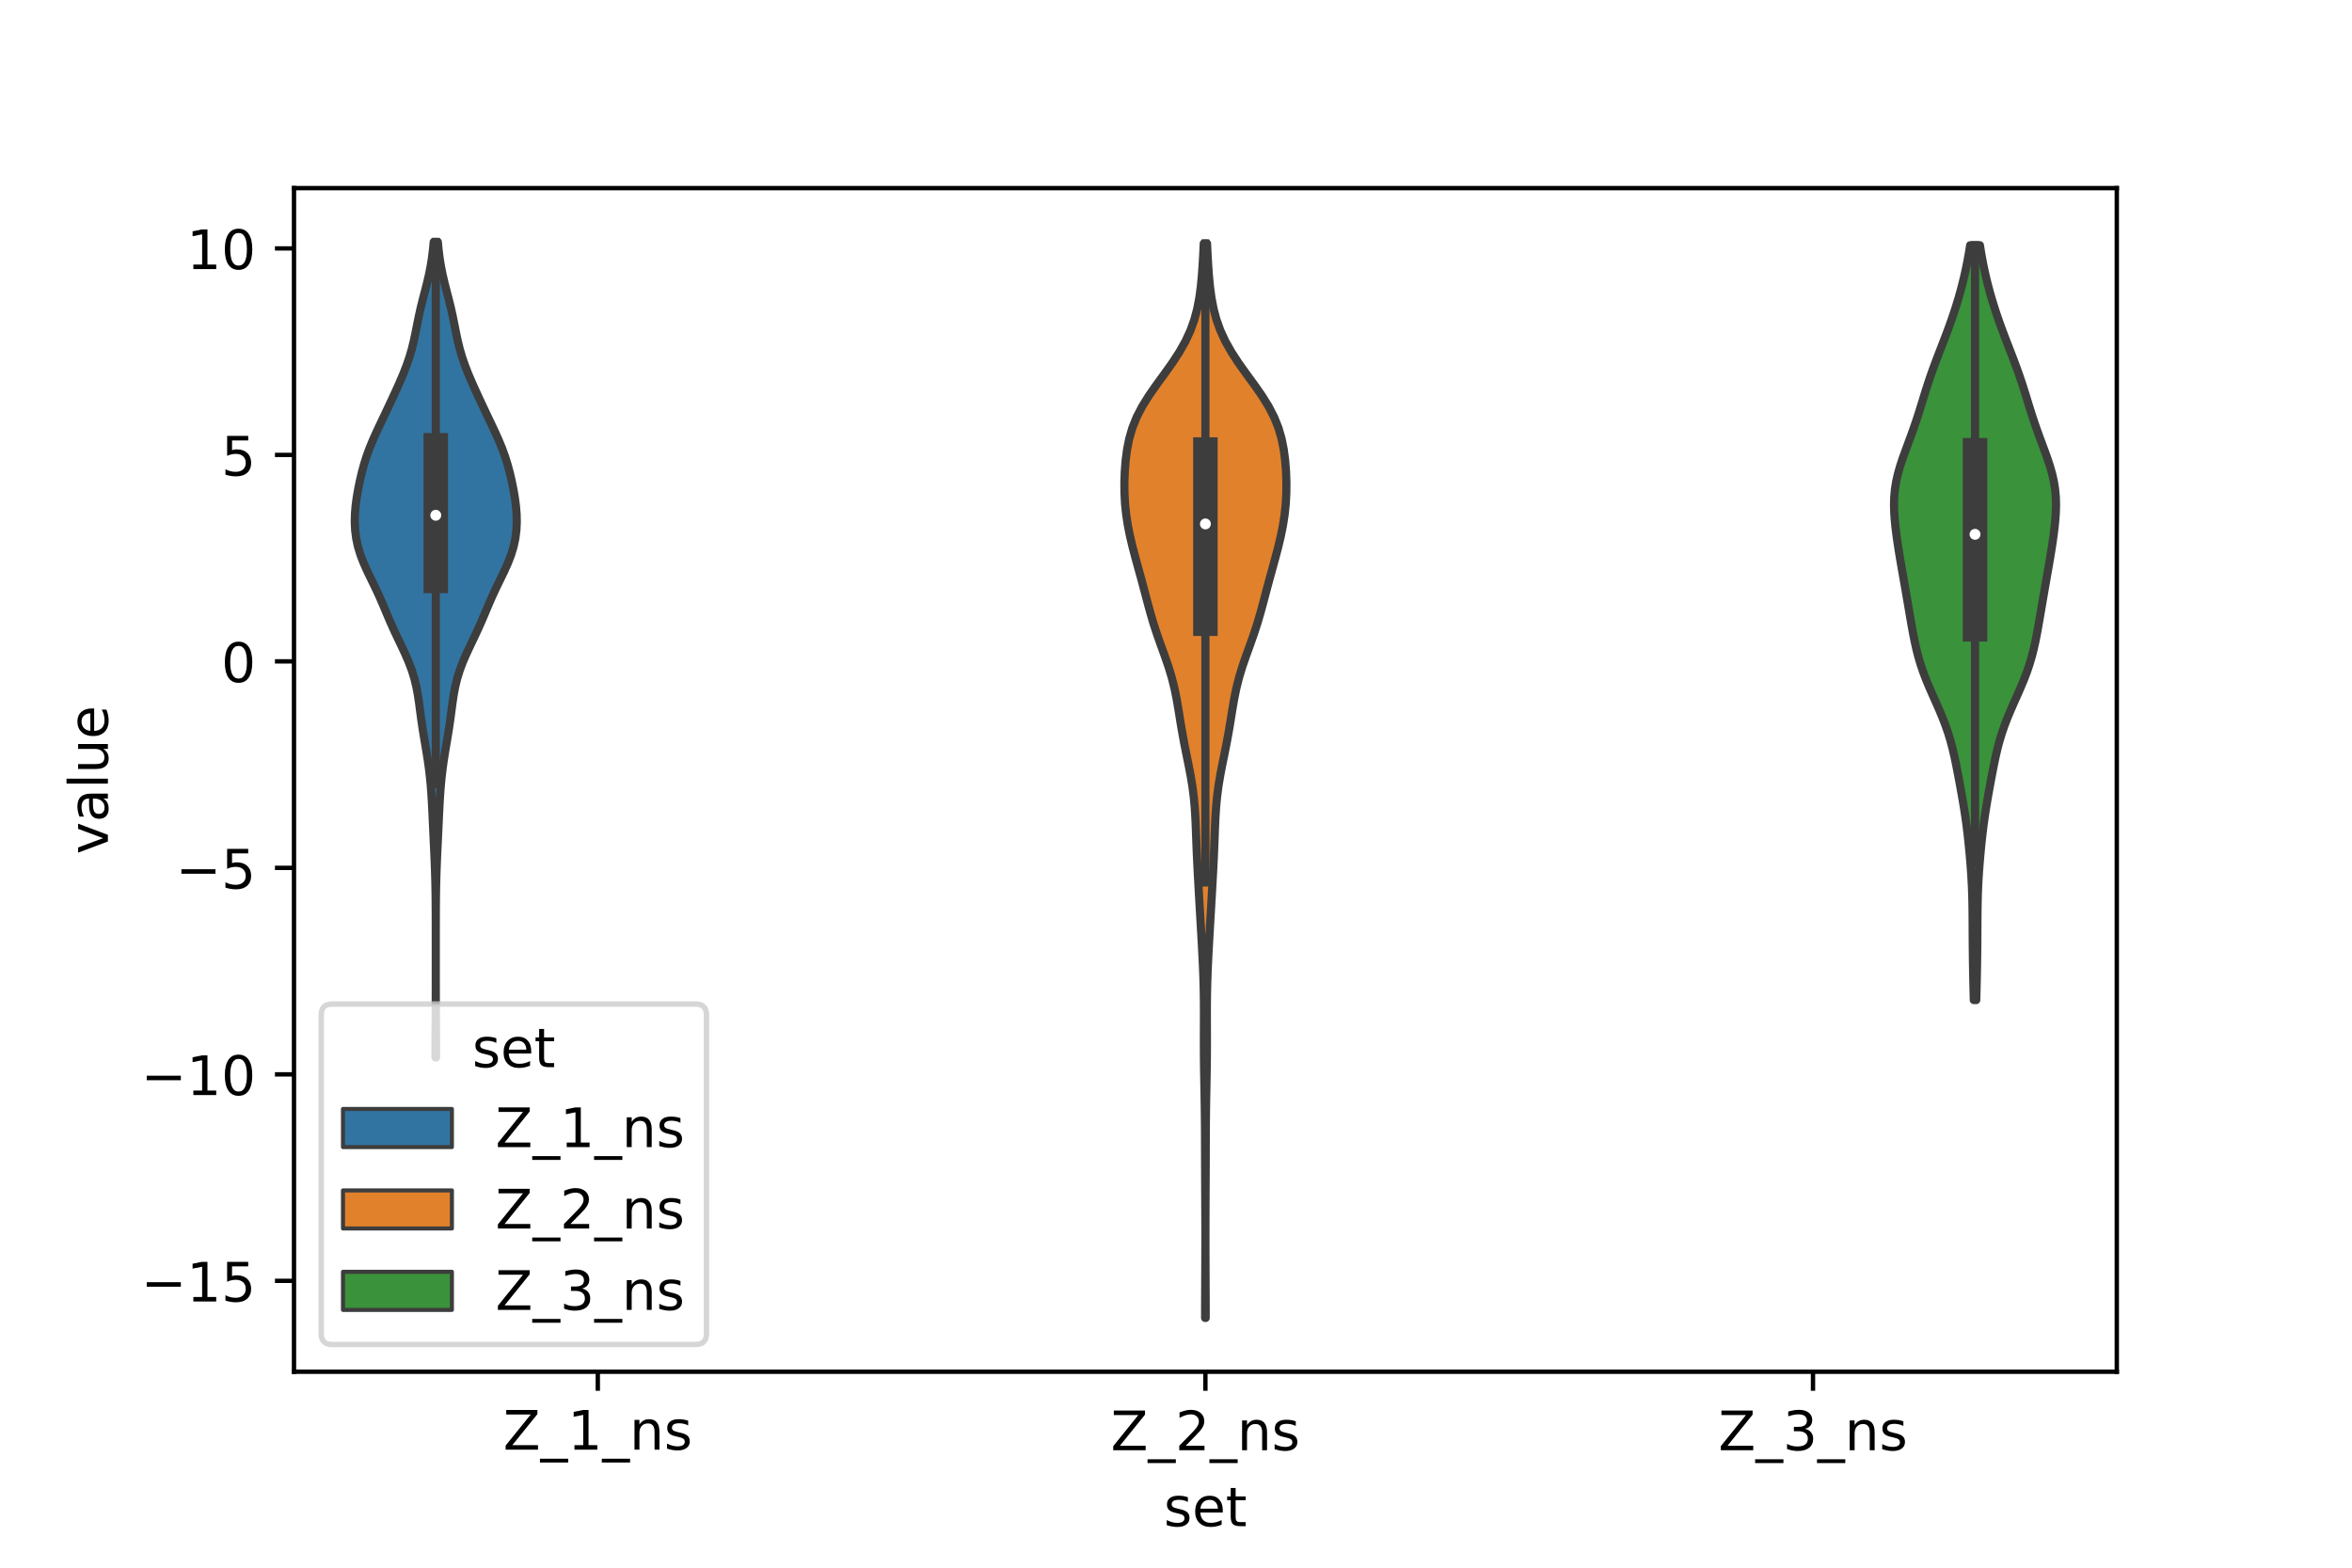 <?xml version="1.0" encoding="utf-8" standalone="no"?>
<!DOCTYPE svg PUBLIC "-//W3C//DTD SVG 1.1//EN"
  "http://www.w3.org/Graphics/SVG/1.1/DTD/svg11.dtd">
<!-- Created with matplotlib (https://matplotlib.org/) -->
<svg height="288pt" version="1.1" viewBox="0 0 432 288" width="432pt" xmlns="http://www.w3.org/2000/svg" xmlns:xlink="http://www.w3.org/1999/xlink">
 <defs>
  <style type="text/css">*{stroke-linecap:butt;stroke-linejoin:round;}</style>
 </defs>
 <g id="figure_1">
  <g id="patch_1">
   <path d="M 0 288 
L 432 288 
L 432 0 
L 0 0 
z
" style="fill:#ffffff;"/>
  </g>
  <g id="axes_1">
   <g id="patch_2">
    <path d="M 54 252 
L 388.8 252 
L 388.8 34.56 
L 54 34.56 
z
" style="fill:#ffffff;"/>
   </g>
   <g id="PolyCollection_1">
    <defs>
     <path d="M 80.097 -93.741 
L 79.983 -93.741 
L 79.985 -95.254 
L 79.992 -96.768 
L 80.002 -98.281 
L 80.013 -99.794 
L 80.022 -101.307 
L 80.029 -102.821 
L 80.034 -104.334 
L 80.037 -105.847 
L 80.039 -107.361 
L 80.039 -108.874 
L 80.04 -110.387 
L 80.04 -111.9 
L 80.04 -113.414 
L 80.04 -114.927 
L 80.039 -116.44 
L 80.038 -117.954 
L 80.035 -119.467 
L 80.029 -120.98 
L 80.018 -122.493 
L 80 -124.007 
L 79.972 -125.52 
L 79.934 -127.033 
L 79.884 -128.547 
L 79.824 -130.06 
L 79.757 -131.573 
L 79.686 -133.086 
L 79.615 -134.6 
L 79.545 -136.113 
L 79.476 -137.626 
L 79.405 -139.14 
L 79.326 -140.653 
L 79.233 -142.166 
L 79.118 -143.679 
L 78.974 -145.193 
L 78.798 -146.706 
L 78.59 -148.219 
L 78.354 -149.733 
L 78.1 -151.246 
L 77.844 -152.759 
L 77.601 -154.272 
L 77.38 -155.786 
L 77.178 -157.299 
L 76.979 -158.812 
L 76.754 -160.326 
L 76.472 -161.839 
L 76.105 -163.352 
L 75.636 -164.865 
L 75.066 -166.379 
L 74.411 -167.892 
L 73.703 -169.405 
L 72.978 -170.919 
L 72.27 -172.432 
L 71.597 -173.945 
L 70.954 -175.458 
L 70.316 -176.972 
L 69.654 -178.485 
L 68.951 -179.998 
L 68.215 -181.512 
L 67.481 -183.025 
L 66.799 -184.538 
L 66.212 -186.051 
L 65.751 -187.565 
L 65.426 -189.078 
L 65.232 -190.591 
L 65.16 -192.105 
L 65.196 -193.618 
L 65.324 -195.131 
L 65.528 -196.644 
L 65.79 -198.158 
L 66.099 -199.671 
L 66.454 -201.184 
L 66.864 -202.698 
L 67.341 -204.211 
L 67.895 -205.724 
L 68.523 -207.237 
L 69.206 -208.751 
L 69.919 -210.264 
L 70.64 -211.777 
L 71.356 -213.291 
L 72.065 -214.804 
L 72.762 -216.317 
L 73.44 -217.83 
L 74.084 -219.344 
L 74.674 -220.857 
L 75.194 -222.37 
L 75.637 -223.884 
L 76.008 -225.397 
L 76.328 -226.91 
L 76.627 -228.423 
L 76.934 -229.937 
L 77.272 -231.45 
L 77.645 -232.963 
L 78.038 -234.477 
L 78.425 -235.99 
L 78.779 -237.503 
L 79.082 -239.017 
L 79.326 -240.53 
L 79.517 -242.043 
L 79.664 -243.556 
L 80.416 -243.556 
L 80.416 -243.556 
L 80.563 -242.043 
L 80.754 -240.53 
L 80.998 -239.017 
L 81.301 -237.503 
L 81.655 -235.99 
L 82.042 -234.477 
L 82.435 -232.963 
L 82.808 -231.45 
L 83.146 -229.937 
L 83.453 -228.423 
L 83.752 -226.91 
L 84.072 -225.397 
L 84.443 -223.884 
L 84.886 -222.37 
L 85.406 -220.857 
L 85.996 -219.344 
L 86.64 -217.83 
L 87.318 -216.317 
L 88.015 -214.804 
L 88.724 -213.291 
L 89.44 -211.777 
L 90.161 -210.264 
L 90.874 -208.751 
L 91.557 -207.237 
L 92.185 -205.724 
L 92.739 -204.211 
L 93.216 -202.698 
L 93.626 -201.184 
L 93.981 -199.671 
L 94.29 -198.158 
L 94.552 -196.644 
L 94.756 -195.131 
L 94.884 -193.618 
L 94.92 -192.105 
L 94.848 -190.591 
L 94.654 -189.078 
L 94.329 -187.565 
L 93.868 -186.051 
L 93.281 -184.538 
L 92.599 -183.025 
L 91.865 -181.512 
L 91.129 -179.998 
L 90.426 -178.485 
L 89.764 -176.972 
L 89.126 -175.458 
L 88.483 -173.945 
L 87.81 -172.432 
L 87.102 -170.919 
L 86.377 -169.405 
L 85.669 -167.892 
L 85.014 -166.379 
L 84.444 -164.865 
L 83.975 -163.352 
L 83.608 -161.839 
L 83.326 -160.326 
L 83.101 -158.812 
L 82.902 -157.299 
L 82.7 -155.786 
L 82.479 -154.272 
L 82.236 -152.759 
L 81.98 -151.246 
L 81.726 -149.733 
L 81.49 -148.219 
L 81.282 -146.706 
L 81.106 -145.193 
L 80.962 -143.679 
L 80.847 -142.166 
L 80.754 -140.653 
L 80.675 -139.14 
L 80.604 -137.626 
L 80.535 -136.113 
L 80.465 -134.6 
L 80.394 -133.086 
L 80.323 -131.573 
L 80.256 -130.06 
L 80.196 -128.547 
L 80.146 -127.033 
L 80.108 -125.52 
L 80.08 -124.007 
L 80.062 -122.493 
L 80.051 -120.98 
L 80.045 -119.467 
L 80.042 -117.954 
L 80.041 -116.44 
L 80.04 -114.927 
L 80.04 -113.414 
L 80.04 -111.9 
L 80.04 -110.387 
L 80.041 -108.874 
L 80.041 -107.361 
L 80.043 -105.847 
L 80.046 -104.334 
L 80.051 -102.821 
L 80.058 -101.307 
L 80.067 -99.794 
L 80.078 -98.281 
L 80.088 -96.768 
L 80.095 -95.254 
L 80.097 -93.741 
z
" id="mfc8ba0042b" style="stroke:#3d3d3d;stroke-width:1.5;"/>
    </defs>
    <g clip-path="url(#p6b64a43bcc)">
     <use style="fill:#3274a1;stroke:#3d3d3d;stroke-width:1.5;" x="0" xlink:href="#mfc8ba0042b" y="288"/>
    </g>
   </g>
   <g id="PolyCollection_2">
    <defs>
     <path d="M 221.453 -45.884 
L 221.347 -45.884 
L 221.349 -47.877 
L 221.356 -49.871 
L 221.366 -51.865 
L 221.376 -53.859 
L 221.384 -55.852 
L 221.39 -57.846 
L 221.393 -59.84 
L 221.393 -61.834 
L 221.39 -63.827 
L 221.383 -65.821 
L 221.375 -67.815 
L 221.364 -69.809 
L 221.354 -71.803 
L 221.345 -73.796 
L 221.339 -75.79 
L 221.335 -77.784 
L 221.328 -79.778 
L 221.316 -81.771 
L 221.295 -83.765 
L 221.265 -85.759 
L 221.228 -87.753 
L 221.19 -89.746 
L 221.156 -91.74 
L 221.133 -93.734 
L 221.122 -95.728 
L 221.122 -97.721 
L 221.129 -99.715 
L 221.134 -101.709 
L 221.127 -103.703 
L 221.102 -105.696 
L 221.054 -107.69 
L 220.984 -109.684 
L 220.895 -111.678 
L 220.792 -113.671 
L 220.681 -115.665 
L 220.566 -117.659 
L 220.45 -119.653 
L 220.334 -121.646 
L 220.219 -123.64 
L 220.107 -125.634 
L 219.998 -127.628 
L 219.896 -129.622 
L 219.805 -131.615 
L 219.727 -133.609 
L 219.653 -135.603 
L 219.568 -137.597 
L 219.446 -139.59 
L 219.263 -141.584 
L 219.005 -143.578 
L 218.674 -145.572 
L 218.29 -147.565 
L 217.884 -149.559 
L 217.488 -151.553 
L 217.122 -153.547 
L 216.788 -155.54 
L 216.469 -157.534 
L 216.128 -159.528 
L 215.724 -161.522 
L 215.225 -163.515 
L 214.621 -165.509 
L 213.933 -167.503 
L 213.21 -169.497 
L 212.504 -171.49 
L 211.854 -173.484 
L 211.268 -175.478 
L 210.728 -177.472 
L 210.202 -179.466 
L 209.667 -181.459 
L 209.118 -183.453 
L 208.568 -185.447 
L 208.043 -187.441 
L 207.567 -189.434 
L 207.164 -191.428 
L 206.853 -193.422 
L 206.643 -195.416 
L 206.535 -197.409 
L 206.52 -199.403 
L 206.591 -201.397 
L 206.748 -203.391 
L 207.006 -205.384 
L 207.401 -207.378 
L 207.977 -209.372 
L 208.774 -211.366 
L 209.806 -213.359 
L 211.05 -215.353 
L 212.445 -217.347 
L 213.901 -219.341 
L 215.322 -221.334 
L 216.623 -223.328 
L 217.747 -225.322 
L 218.665 -227.316 
L 219.377 -229.309 
L 219.906 -231.303 
L 220.286 -233.297 
L 220.555 -235.291 
L 220.748 -237.285 
L 220.891 -239.278 
L 221.004 -241.272 
L 221.097 -243.266 
L 221.703 -243.266 
L 221.703 -243.266 
L 221.796 -241.272 
L 221.909 -239.278 
L 222.052 -237.285 
L 222.245 -235.291 
L 222.514 -233.297 
L 222.894 -231.303 
L 223.423 -229.309 
L 224.135 -227.316 
L 225.053 -225.322 
L 226.177 -223.328 
L 227.478 -221.334 
L 228.899 -219.341 
L 230.355 -217.347 
L 231.75 -215.353 
L 232.994 -213.359 
L 234.026 -211.366 
L 234.823 -209.372 
L 235.399 -207.378 
L 235.794 -205.384 
L 236.052 -203.391 
L 236.209 -201.397 
L 236.28 -199.403 
L 236.265 -197.409 
L 236.157 -195.416 
L 235.947 -193.422 
L 235.636 -191.428 
L 235.233 -189.434 
L 234.757 -187.441 
L 234.232 -185.447 
L 233.682 -183.453 
L 233.133 -181.459 
L 232.598 -179.466 
L 232.072 -177.472 
L 231.532 -175.478 
L 230.946 -173.484 
L 230.296 -171.49 
L 229.59 -169.497 
L 228.867 -167.503 
L 228.179 -165.509 
L 227.575 -163.515 
L 227.076 -161.522 
L 226.672 -159.528 
L 226.331 -157.534 
L 226.012 -155.54 
L 225.678 -153.547 
L 225.312 -151.553 
L 224.916 -149.559 
L 224.51 -147.565 
L 224.126 -145.572 
L 223.795 -143.578 
L 223.537 -141.584 
L 223.354 -139.59 
L 223.232 -137.597 
L 223.147 -135.603 
L 223.073 -133.609 
L 222.995 -131.615 
L 222.904 -129.622 
L 222.802 -127.628 
L 222.693 -125.634 
L 222.581 -123.64 
L 222.466 -121.646 
L 222.35 -119.653 
L 222.234 -117.659 
L 222.119 -115.665 
L 222.008 -113.671 
L 221.905 -111.678 
L 221.816 -109.684 
L 221.746 -107.69 
L 221.698 -105.696 
L 221.673 -103.703 
L 221.666 -101.709 
L 221.671 -99.715 
L 221.678 -97.721 
L 221.678 -95.728 
L 221.667 -93.734 
L 221.644 -91.74 
L 221.61 -89.746 
L 221.572 -87.753 
L 221.535 -85.759 
L 221.505 -83.765 
L 221.484 -81.771 
L 221.472 -79.778 
L 221.465 -77.784 
L 221.461 -75.79 
L 221.455 -73.796 
L 221.446 -71.803 
L 221.436 -69.809 
L 221.425 -67.815 
L 221.417 -65.821 
L 221.41 -63.827 
L 221.407 -61.834 
L 221.407 -59.84 
L 221.41 -57.846 
L 221.416 -55.852 
L 221.424 -53.859 
L 221.434 -51.865 
L 221.444 -49.871 
L 221.451 -47.877 
L 221.453 -45.884 
z
" id="ma63abf9832" style="stroke:#3d3d3d;stroke-width:1.5;"/>
    </defs>
    <g clip-path="url(#p6b64a43bcc)">
     <use style="fill:#e1812c;stroke:#3d3d3d;stroke-width:1.5;" x="0" xlink:href="#ma63abf9832" y="288"/>
    </g>
   </g>
   <g id="PolyCollection_3">
    <defs>
     <path d="M 362.986 -104.284 
L 362.534 -104.284 
L 362.498 -105.685 
L 362.464 -107.086 
L 362.432 -108.486 
L 362.405 -109.887 
L 362.381 -111.288 
L 362.362 -112.688 
L 362.347 -114.089 
L 362.336 -115.49 
L 362.328 -116.89 
L 362.321 -118.291 
L 362.313 -119.692 
L 362.298 -121.092 
L 362.274 -122.493 
L 362.235 -123.894 
L 362.18 -125.294 
L 362.106 -126.695 
L 362.015 -128.096 
L 361.909 -129.496 
L 361.789 -130.897 
L 361.657 -132.298 
L 361.513 -133.698 
L 361.355 -135.099 
L 361.181 -136.5 
L 360.988 -137.9 
L 360.775 -139.301 
L 360.546 -140.702 
L 360.302 -142.102 
L 360.05 -143.503 
L 359.791 -144.904 
L 359.526 -146.304 
L 359.249 -147.705 
L 358.953 -149.106 
L 358.624 -150.506 
L 358.252 -151.907 
L 357.828 -153.308 
L 357.345 -154.708 
L 356.808 -156.109 
L 356.224 -157.51 
L 355.609 -158.91 
L 354.982 -160.311 
L 354.367 -161.712 
L 353.782 -163.112 
L 353.246 -164.513 
L 352.769 -165.914 
L 352.352 -167.314 
L 351.993 -168.715 
L 351.679 -170.116 
L 351.4 -171.516 
L 351.144 -172.917 
L 350.899 -174.318 
L 350.66 -175.718 
L 350.422 -177.119 
L 350.182 -178.52 
L 349.94 -179.92 
L 349.695 -181.321 
L 349.45 -182.722 
L 349.206 -184.122 
L 348.967 -185.523 
L 348.738 -186.924 
L 348.522 -188.324 
L 348.324 -189.725 
L 348.15 -191.126 
L 348.009 -192.526 
L 347.914 -193.927 
L 347.88 -195.328 
L 347.922 -196.728 
L 348.052 -198.129 
L 348.276 -199.53 
L 348.592 -200.93 
L 348.989 -202.331 
L 349.449 -203.732 
L 349.951 -205.132 
L 350.472 -206.533 
L 350.991 -207.934 
L 351.494 -209.334 
L 351.974 -210.735 
L 352.429 -212.136 
L 352.866 -213.536 
L 353.295 -214.937 
L 353.73 -216.338 
L 354.182 -217.738 
L 354.657 -219.139 
L 355.158 -220.54 
L 355.681 -221.94 
L 356.22 -223.341 
L 356.764 -224.742 
L 357.303 -226.142 
L 357.828 -227.543 
L 358.334 -228.944 
L 358.816 -230.344 
L 359.271 -231.745 
L 359.698 -233.146 
L 360.096 -234.546 
L 360.464 -235.947 
L 360.802 -237.348 
L 361.111 -238.748 
L 361.39 -240.149 
L 361.642 -241.55 
L 361.865 -242.95 
L 363.655 -242.95 
L 363.655 -242.95 
L 363.878 -241.55 
L 364.13 -240.149 
L 364.409 -238.748 
L 364.718 -237.348 
L 365.056 -235.947 
L 365.424 -234.546 
L 365.822 -233.146 
L 366.249 -231.745 
L 366.704 -230.344 
L 367.186 -228.944 
L 367.692 -227.543 
L 368.217 -226.142 
L 368.756 -224.742 
L 369.3 -223.341 
L 369.839 -221.94 
L 370.362 -220.54 
L 370.863 -219.139 
L 371.338 -217.738 
L 371.79 -216.338 
L 372.225 -214.937 
L 372.654 -213.536 
L 373.091 -212.136 
L 373.546 -210.735 
L 374.026 -209.334 
L 374.529 -207.934 
L 375.048 -206.533 
L 375.569 -205.132 
L 376.071 -203.732 
L 376.531 -202.331 
L 376.928 -200.93 
L 377.244 -199.53 
L 377.468 -198.129 
L 377.598 -196.728 
L 377.64 -195.328 
L 377.606 -193.927 
L 377.511 -192.526 
L 377.37 -191.126 
L 377.196 -189.725 
L 376.998 -188.324 
L 376.782 -186.924 
L 376.553 -185.523 
L 376.314 -184.122 
L 376.07 -182.722 
L 375.825 -181.321 
L 375.58 -179.92 
L 375.338 -178.52 
L 375.098 -177.119 
L 374.86 -175.718 
L 374.621 -174.318 
L 374.376 -172.917 
L 374.12 -171.516 
L 373.841 -170.116 
L 373.527 -168.715 
L 373.168 -167.314 
L 372.751 -165.914 
L 372.274 -164.513 
L 371.738 -163.112 
L 371.153 -161.712 
L 370.538 -160.311 
L 369.911 -158.91 
L 369.296 -157.51 
L 368.712 -156.109 
L 368.175 -154.708 
L 367.692 -153.308 
L 367.268 -151.907 
L 366.896 -150.506 
L 366.567 -149.106 
L 366.271 -147.705 
L 365.994 -146.304 
L 365.729 -144.904 
L 365.47 -143.503 
L 365.218 -142.102 
L 364.974 -140.702 
L 364.745 -139.301 
L 364.532 -137.9 
L 364.339 -136.5 
L 364.165 -135.099 
L 364.007 -133.698 
L 363.863 -132.298 
L 363.731 -130.897 
L 363.611 -129.496 
L 363.505 -128.096 
L 363.414 -126.695 
L 363.34 -125.294 
L 363.285 -123.894 
L 363.246 -122.493 
L 363.222 -121.092 
L 363.207 -119.692 
L 363.199 -118.291 
L 363.192 -116.89 
L 363.184 -115.49 
L 363.173 -114.089 
L 363.158 -112.688 
L 363.139 -111.288 
L 363.115 -109.887 
L 363.088 -108.486 
L 363.056 -107.086 
L 363.022 -105.685 
L 362.986 -104.284 
z
" id="m8b16ad0cf7" style="stroke:#3d3d3d;stroke-width:1.5;"/>
    </defs>
    <g clip-path="url(#p6b64a43bcc)">
     <use style="fill:#3a923a;stroke:#3d3d3d;stroke-width:1.5;" x="0" xlink:href="#m8b16ad0cf7" y="288"/>
    </g>
   </g>
   <g id="patch_3">
    <path clip-path="url(#p6b64a43bcc)" d="M 109.8 121.504 
L 109.8 121.504 
L 109.8 121.504 
L 109.8 121.504 
z
" style="fill:#3274a1;stroke:#3d3d3d;stroke-linejoin:miter;stroke-width:0.75;"/>
   </g>
   <g id="patch_4">
    <path clip-path="url(#p6b64a43bcc)" d="M 109.8 121.504 
L 109.8 121.504 
L 109.8 121.504 
L 109.8 121.504 
z
" style="fill:#e1812c;stroke:#3d3d3d;stroke-linejoin:miter;stroke-width:0.75;"/>
   </g>
   <g id="patch_5">
    <path clip-path="url(#p6b64a43bcc)" d="M 109.8 121.504 
L 109.8 121.504 
L 109.8 121.504 
L 109.8 121.504 
z
" style="fill:#3a923a;stroke:#3d3d3d;stroke-linejoin:miter;stroke-width:0.75;"/>
   </g>
   <g id="matplotlib.axis_1">
    <g id="xtick_1">
     <g id="line2d_1">
      <defs>
       <path d="M 0 0 
L 0 3.5 
" id="m031cf57b58" style="stroke:#000000;stroke-width:0.8;"/>
      </defs>
      <g>
       <use style="stroke:#000000;stroke-width:0.8;" x="109.8" xlink:href="#m031cf57b58" y="252"/>
      </g>
     </g>
     <g id="text_1">
      <!-- Z_1_ns -->
      <g transform="translate(92.42 266.32)scale(0.1 -0.1)">
       <defs>
        <path d="M 5.609 72.906 
L 62.891 72.906 
L 62.891 65.375 
L 16.797 8.297 
L 64.016 8.297 
L 64.016 0 
L 4.5 0 
L 4.5 7.516 
L 50.594 64.594 
L 5.609 64.594 
z
" id="DejaVuSans-90"/>
        <path d="M 50.984 -16.609 
L 50.984 -23.578 
L -0.984 -23.578 
L -0.984 -16.609 
z
" id="DejaVuSans-95"/>
        <path d="M 12.406 8.297 
L 28.516 8.297 
L 28.516 63.922 
L 10.984 60.406 
L 10.984 69.391 
L 28.422 72.906 
L 38.281 72.906 
L 38.281 8.297 
L 54.391 8.297 
L 54.391 0 
L 12.406 0 
z
" id="DejaVuSans-49"/>
        <path d="M 54.891 33.016 
L 54.891 0 
L 45.906 0 
L 45.906 32.719 
Q 45.906 40.484 42.875 44.328 
Q 39.844 48.188 33.797 48.188 
Q 26.516 48.188 22.312 43.547 
Q 18.109 38.922 18.109 30.906 
L 18.109 0 
L 9.078 0 
L 9.078 54.688 
L 18.109 54.688 
L 18.109 46.188 
Q 21.344 51.125 25.703 53.562 
Q 30.078 56 35.797 56 
Q 45.219 56 50.047 50.172 
Q 54.891 44.344 54.891 33.016 
z
" id="DejaVuSans-110"/>
        <path d="M 44.281 53.078 
L 44.281 44.578 
Q 40.484 46.531 36.375 47.5 
Q 32.281 48.484 27.875 48.484 
Q 21.188 48.484 17.844 46.438 
Q 14.5 44.391 14.5 40.281 
Q 14.5 37.156 16.891 35.375 
Q 19.281 33.594 26.516 31.984 
L 29.594 31.297 
Q 39.156 29.25 43.188 25.516 
Q 47.219 21.781 47.219 15.094 
Q 47.219 7.469 41.188 3.016 
Q 35.156 -1.422 24.609 -1.422 
Q 20.219 -1.422 15.453 -0.562 
Q 10.688 0.297 5.422 2 
L 5.422 11.281 
Q 10.406 8.688 15.234 7.391 
Q 20.062 6.109 24.812 6.109 
Q 31.156 6.109 34.562 8.281 
Q 37.984 10.453 37.984 14.406 
Q 37.984 18.062 35.516 20.016 
Q 33.062 21.969 24.703 23.781 
L 21.578 24.516 
Q 13.234 26.266 9.516 29.906 
Q 5.812 33.547 5.812 39.891 
Q 5.812 47.609 11.281 51.797 
Q 16.75 56 26.812 56 
Q 31.781 56 36.172 55.266 
Q 40.578 54.547 44.281 53.078 
z
" id="DejaVuSans-115"/>
       </defs>
       <use xlink:href="#DejaVuSans-90"/>
       <use x="68.506" xlink:href="#DejaVuSans-95"/>
       <use x="118.506" xlink:href="#DejaVuSans-49"/>
       <use x="182.129" xlink:href="#DejaVuSans-95"/>
       <use x="232.129" xlink:href="#DejaVuSans-110"/>
       <use x="295.508" xlink:href="#DejaVuSans-115"/>
      </g>
     </g>
    </g>
    <g id="xtick_2">
     <g id="line2d_2">
      <g>
       <use style="stroke:#000000;stroke-width:0.8;" x="221.4" xlink:href="#m031cf57b58" y="252"/>
      </g>
     </g>
     <g id="text_2">
      <!-- Z_2_ns -->
      <g transform="translate(204.02 266.422)scale(0.1 -0.1)">
       <defs>
        <path d="M 19.188 8.297 
L 53.609 8.297 
L 53.609 0 
L 7.328 0 
L 7.328 8.297 
Q 12.938 14.109 22.625 23.891 
Q 32.328 33.688 34.812 36.531 
Q 39.547 41.844 41.422 45.531 
Q 43.312 49.219 43.312 52.781 
Q 43.312 58.594 39.234 62.25 
Q 35.156 65.922 28.609 65.922 
Q 23.969 65.922 18.812 64.312 
Q 13.672 62.703 7.812 59.422 
L 7.812 69.391 
Q 13.766 71.781 18.938 73 
Q 24.125 74.219 28.422 74.219 
Q 39.75 74.219 46.484 68.547 
Q 53.219 62.891 53.219 53.422 
Q 53.219 48.922 51.531 44.891 
Q 49.859 40.875 45.406 35.406 
Q 44.188 33.984 37.641 27.219 
Q 31.109 20.453 19.188 8.297 
z
" id="DejaVuSans-50"/>
       </defs>
       <use xlink:href="#DejaVuSans-90"/>
       <use x="68.506" xlink:href="#DejaVuSans-95"/>
       <use x="118.506" xlink:href="#DejaVuSans-50"/>
       <use x="182.129" xlink:href="#DejaVuSans-95"/>
       <use x="232.129" xlink:href="#DejaVuSans-110"/>
       <use x="295.508" xlink:href="#DejaVuSans-115"/>
      </g>
     </g>
    </g>
    <g id="xtick_3">
     <g id="line2d_3">
      <g>
       <use style="stroke:#000000;stroke-width:0.8;" x="333" xlink:href="#m031cf57b58" y="252"/>
      </g>
     </g>
     <g id="text_3">
      <!-- Z_3_ns -->
      <g transform="translate(315.62 266.422)scale(0.1 -0.1)">
       <defs>
        <path d="M 40.578 39.312 
Q 47.656 37.797 51.625 33 
Q 55.609 28.219 55.609 21.188 
Q 55.609 10.406 48.188 4.484 
Q 40.766 -1.422 27.094 -1.422 
Q 22.516 -1.422 17.656 -0.516 
Q 12.797 0.391 7.625 2.203 
L 7.625 11.719 
Q 11.719 9.328 16.594 8.109 
Q 21.484 6.891 26.812 6.891 
Q 36.078 6.891 40.938 10.547 
Q 45.797 14.203 45.797 21.188 
Q 45.797 27.641 41.281 31.266 
Q 36.766 34.906 28.719 34.906 
L 20.219 34.906 
L 20.219 43.016 
L 29.109 43.016 
Q 36.375 43.016 40.234 45.922 
Q 44.094 48.828 44.094 54.297 
Q 44.094 59.906 40.109 62.906 
Q 36.141 65.922 28.719 65.922 
Q 24.656 65.922 20.016 65.031 
Q 15.375 64.156 9.812 62.312 
L 9.812 71.094 
Q 15.438 72.656 20.344 73.438 
Q 25.25 74.219 29.594 74.219 
Q 40.828 74.219 47.359 69.109 
Q 53.906 64.016 53.906 55.328 
Q 53.906 49.266 50.438 45.094 
Q 46.969 40.922 40.578 39.312 
z
" id="DejaVuSans-51"/>
       </defs>
       <use xlink:href="#DejaVuSans-90"/>
       <use x="68.506" xlink:href="#DejaVuSans-95"/>
       <use x="118.506" xlink:href="#DejaVuSans-51"/>
       <use x="182.129" xlink:href="#DejaVuSans-95"/>
       <use x="232.129" xlink:href="#DejaVuSans-110"/>
       <use x="295.508" xlink:href="#DejaVuSans-115"/>
      </g>
     </g>
    </g>
    <g id="text_4">
     <!-- set -->
     <g transform="translate(213.759 280.378)scale(0.1 -0.1)">
      <defs>
       <path d="M 56.203 29.594 
L 56.203 25.203 
L 14.891 25.203 
Q 15.484 15.922 20.484 11.062 
Q 25.484 6.203 34.422 6.203 
Q 39.594 6.203 44.453 7.469 
Q 49.312 8.734 54.109 11.281 
L 54.109 2.781 
Q 49.266 0.734 44.188 -0.344 
Q 39.109 -1.422 33.891 -1.422 
Q 20.797 -1.422 13.156 6.188 
Q 5.516 13.812 5.516 26.812 
Q 5.516 40.234 12.766 48.109 
Q 20.016 56 32.328 56 
Q 43.359 56 49.781 48.891 
Q 56.203 41.797 56.203 29.594 
z
M 47.219 32.234 
Q 47.125 39.594 43.094 43.984 
Q 39.062 48.391 32.422 48.391 
Q 24.906 48.391 20.391 44.141 
Q 15.875 39.891 15.188 32.172 
z
" id="DejaVuSans-101"/>
       <path d="M 18.312 70.219 
L 18.312 54.688 
L 36.812 54.688 
L 36.812 47.703 
L 18.312 47.703 
L 18.312 18.016 
Q 18.312 11.328 20.141 9.422 
Q 21.969 7.516 27.594 7.516 
L 36.812 7.516 
L 36.812 0 
L 27.594 0 
Q 17.188 0 13.234 3.875 
Q 9.281 7.766 9.281 18.016 
L 9.281 47.703 
L 2.688 47.703 
L 2.688 54.688 
L 9.281 54.688 
L 9.281 70.219 
z
" id="DejaVuSans-116"/>
      </defs>
      <use xlink:href="#DejaVuSans-115"/>
      <use x="52.1" xlink:href="#DejaVuSans-101"/>
      <use x="113.623" xlink:href="#DejaVuSans-116"/>
     </g>
    </g>
   </g>
   <g id="matplotlib.axis_2">
    <g id="ytick_1">
     <g id="line2d_4">
      <defs>
       <path d="M 0 0 
L -3.5 0 
" id="md001f96c7b" style="stroke:#000000;stroke-width:0.8;"/>
      </defs>
      <g>
       <use style="stroke:#000000;stroke-width:0.8;" x="54" xlink:href="#md001f96c7b" y="235.303"/>
      </g>
     </g>
     <g id="text_5">
      <!-- −15 -->
      <g transform="translate(25.895 239.102)scale(0.1 -0.1)">
       <defs>
        <path d="M 10.594 35.5 
L 73.188 35.5 
L 73.188 27.203 
L 10.594 27.203 
z
" id="DejaVuSans-8722"/>
        <path d="M 10.797 72.906 
L 49.516 72.906 
L 49.516 64.594 
L 19.828 64.594 
L 19.828 46.734 
Q 21.969 47.469 24.109 47.828 
Q 26.266 48.188 28.422 48.188 
Q 40.625 48.188 47.75 41.5 
Q 54.891 34.812 54.891 23.391 
Q 54.891 11.625 47.562 5.094 
Q 40.234 -1.422 26.906 -1.422 
Q 22.312 -1.422 17.547 -0.641 
Q 12.797 0.141 7.719 1.703 
L 7.719 11.625 
Q 12.109 9.234 16.797 8.062 
Q 21.484 6.891 26.703 6.891 
Q 35.156 6.891 40.078 11.328 
Q 45.016 15.766 45.016 23.391 
Q 45.016 31 40.078 35.438 
Q 35.156 39.891 26.703 39.891 
Q 22.75 39.891 18.812 39.016 
Q 14.891 38.141 10.797 36.281 
z
" id="DejaVuSans-53"/>
       </defs>
       <use xlink:href="#DejaVuSans-8722"/>
       <use x="83.789" xlink:href="#DejaVuSans-49"/>
       <use x="147.412" xlink:href="#DejaVuSans-53"/>
      </g>
     </g>
    </g>
    <g id="ytick_2">
     <g id="line2d_5">
      <g>
       <use style="stroke:#000000;stroke-width:0.8;" x="54" xlink:href="#md001f96c7b" y="197.37"/>
      </g>
     </g>
     <g id="text_6">
      <!-- −10 -->
      <g transform="translate(25.895 201.169)scale(0.1 -0.1)">
       <defs>
        <path d="M 31.781 66.406 
Q 24.172 66.406 20.328 58.906 
Q 16.5 51.422 16.5 36.375 
Q 16.5 21.391 20.328 13.891 
Q 24.172 6.391 31.781 6.391 
Q 39.453 6.391 43.281 13.891 
Q 47.125 21.391 47.125 36.375 
Q 47.125 51.422 43.281 58.906 
Q 39.453 66.406 31.781 66.406 
z
M 31.781 74.219 
Q 44.047 74.219 50.516 64.516 
Q 56.984 54.828 56.984 36.375 
Q 56.984 17.969 50.516 8.266 
Q 44.047 -1.422 31.781 -1.422 
Q 19.531 -1.422 13.062 8.266 
Q 6.594 17.969 6.594 36.375 
Q 6.594 54.828 13.062 64.516 
Q 19.531 74.219 31.781 74.219 
z
" id="DejaVuSans-48"/>
       </defs>
       <use xlink:href="#DejaVuSans-8722"/>
       <use x="83.789" xlink:href="#DejaVuSans-49"/>
       <use x="147.412" xlink:href="#DejaVuSans-48"/>
      </g>
     </g>
    </g>
    <g id="ytick_3">
     <g id="line2d_6">
      <g>
       <use style="stroke:#000000;stroke-width:0.8;" x="54" xlink:href="#md001f96c7b" y="159.437"/>
      </g>
     </g>
     <g id="text_7">
      <!-- −5 -->
      <g transform="translate(32.258 163.236)scale(0.1 -0.1)">
       <use xlink:href="#DejaVuSans-8722"/>
       <use x="83.789" xlink:href="#DejaVuSans-53"/>
      </g>
     </g>
    </g>
    <g id="ytick_4">
     <g id="line2d_7">
      <g>
       <use style="stroke:#000000;stroke-width:0.8;" x="54" xlink:href="#md001f96c7b" y="121.504"/>
      </g>
     </g>
     <g id="text_8">
      <!-- 0 -->
      <g transform="translate(40.638 125.303)scale(0.1 -0.1)">
       <use xlink:href="#DejaVuSans-48"/>
      </g>
     </g>
    </g>
    <g id="ytick_5">
     <g id="line2d_8">
      <g>
       <use style="stroke:#000000;stroke-width:0.8;" x="54" xlink:href="#md001f96c7b" y="83.571"/>
      </g>
     </g>
     <g id="text_9">
      <!-- 5 -->
      <g transform="translate(40.638 87.37)scale(0.1 -0.1)">
       <use xlink:href="#DejaVuSans-53"/>
      </g>
     </g>
    </g>
    <g id="ytick_6">
     <g id="line2d_9">
      <g>
       <use style="stroke:#000000;stroke-width:0.8;" x="54" xlink:href="#md001f96c7b" y="45.637"/>
      </g>
     </g>
     <g id="text_10">
      <!-- 10 -->
      <g transform="translate(34.275 49.437)scale(0.1 -0.1)">
       <use xlink:href="#DejaVuSans-49"/>
       <use x="63.623" xlink:href="#DejaVuSans-48"/>
      </g>
     </g>
    </g>
    <g id="text_11">
     <!-- value -->
     <g transform="translate(19.816 156.938)rotate(-90)scale(0.1 -0.1)">
      <defs>
       <path d="M 2.984 54.688 
L 12.5 54.688 
L 29.594 8.797 
L 46.688 54.688 
L 56.203 54.688 
L 35.688 0 
L 23.484 0 
z
" id="DejaVuSans-118"/>
       <path d="M 34.281 27.484 
Q 23.391 27.484 19.188 25 
Q 14.984 22.516 14.984 16.5 
Q 14.984 11.719 18.141 8.906 
Q 21.297 6.109 26.703 6.109 
Q 34.188 6.109 38.703 11.406 
Q 43.219 16.703 43.219 25.484 
L 43.219 27.484 
z
M 52.203 31.203 
L 52.203 0 
L 43.219 0 
L 43.219 8.297 
Q 40.141 3.328 35.547 0.953 
Q 30.953 -1.422 24.312 -1.422 
Q 15.922 -1.422 10.953 3.297 
Q 6 8.016 6 15.922 
Q 6 25.141 12.172 29.828 
Q 18.359 34.516 30.609 34.516 
L 43.219 34.516 
L 43.219 35.406 
Q 43.219 41.609 39.141 45 
Q 35.062 48.391 27.688 48.391 
Q 23 48.391 18.547 47.266 
Q 14.109 46.141 10.016 43.891 
L 10.016 52.203 
Q 14.938 54.109 19.578 55.047 
Q 24.219 56 28.609 56 
Q 40.484 56 46.344 49.844 
Q 52.203 43.703 52.203 31.203 
z
" id="DejaVuSans-97"/>
       <path d="M 9.422 75.984 
L 18.406 75.984 
L 18.406 0 
L 9.422 0 
z
" id="DejaVuSans-108"/>
       <path d="M 8.5 21.578 
L 8.5 54.688 
L 17.484 54.688 
L 17.484 21.922 
Q 17.484 14.156 20.5 10.266 
Q 23.531 6.391 29.594 6.391 
Q 36.859 6.391 41.078 11.031 
Q 45.312 15.672 45.312 23.688 
L 45.312 54.688 
L 54.297 54.688 
L 54.297 0 
L 45.312 0 
L 45.312 8.406 
Q 42.047 3.422 37.719 1 
Q 33.406 -1.422 27.688 -1.422 
Q 18.266 -1.422 13.375 4.438 
Q 8.5 10.297 8.5 21.578 
z
M 31.109 56 
z
" id="DejaVuSans-117"/>
      </defs>
      <use xlink:href="#DejaVuSans-118"/>
      <use x="59.18" xlink:href="#DejaVuSans-97"/>
      <use x="120.459" xlink:href="#DejaVuSans-108"/>
      <use x="148.242" xlink:href="#DejaVuSans-117"/>
      <use x="211.621" xlink:href="#DejaVuSans-101"/>
     </g>
    </g>
   </g>
   <g id="line2d_10">
    <path clip-path="url(#p6b64a43bcc)" d="M 80.04 144.045 
L 80.04 44.444 
" style="fill:none;stroke:#3d3d3d;stroke-linecap:square;stroke-width:1.5;"/>
   </g>
   <g id="line2d_11">
    <path clip-path="url(#p6b64a43bcc)" d="M 80.04 106.725 
L 80.04 81.804 
" style="fill:none;stroke:#3d3d3d;stroke-linecap:square;stroke-width:4.5;"/>
   </g>
   <g id="line2d_12">
    <path clip-path="url(#p6b64a43bcc)" d="M 221.4 162.121 
L 221.4 44.734 
" style="fill:none;stroke:#3d3d3d;stroke-linecap:square;stroke-width:1.5;"/>
   </g>
   <g id="line2d_13">
    <path clip-path="url(#p6b64a43bcc)" d="M 221.4 114.59 
L 221.4 82.576 
" style="fill:none;stroke:#3d3d3d;stroke-linecap:square;stroke-width:4.5;"/>
   </g>
   <g id="line2d_14">
    <path clip-path="url(#p6b64a43bcc)" d="M 362.76 158.637 
L 362.76 45.05 
" style="fill:none;stroke:#3d3d3d;stroke-linecap:square;stroke-width:1.5;"/>
   </g>
   <g id="line2d_15">
    <path clip-path="url(#p6b64a43bcc)" d="M 362.76 115.611 
L 362.76 82.715 
" style="fill:none;stroke:#3d3d3d;stroke-linecap:square;stroke-width:4.5;"/>
   </g>
   <g id="patch_6">
    <path d="M 54 252 
L 54 34.56 
" style="fill:none;stroke:#000000;stroke-linecap:square;stroke-linejoin:miter;stroke-width:0.8;"/>
   </g>
   <g id="patch_7">
    <path d="M 388.8 252 
L 388.8 34.56 
" style="fill:none;stroke:#000000;stroke-linecap:square;stroke-linejoin:miter;stroke-width:0.8;"/>
   </g>
   <g id="patch_8">
    <path d="M 54 252 
L 388.8 252 
" style="fill:none;stroke:#000000;stroke-linecap:square;stroke-linejoin:miter;stroke-width:0.8;"/>
   </g>
   <g id="patch_9">
    <path d="M 54 34.56 
L 388.8 34.56 
" style="fill:none;stroke:#000000;stroke-linecap:square;stroke-linejoin:miter;stroke-width:0.8;"/>
   </g>
   <g id="PathCollection_1">
    <defs>
     <path d="M 0 1.5 
C 0.398 1.5 0.779 1.342 1.061 1.061 
C 1.342 0.779 1.5 0.398 1.5 0 
C 1.5 -0.398 1.342 -0.779 1.061 -1.061 
C 0.779 -1.342 0.398 -1.5 0 -1.5 
C -0.398 -1.5 -0.779 -1.342 -1.061 -1.061 
C -1.342 -0.779 -1.5 -0.398 -1.5 0 
C -1.5 0.398 -1.342 0.779 -1.061 1.061 
C -0.779 1.342 -0.398 1.5 0 1.5 
z
" id="ma5f9ded2f6" style="stroke:#3d3d3d;"/>
    </defs>
    <g clip-path="url(#p6b64a43bcc)">
     <use style="fill:#ffffff;stroke:#3d3d3d;" x="80.04" xlink:href="#ma5f9ded2f6" y="94.66"/>
    </g>
   </g>
   <g id="PathCollection_2">
    <g clip-path="url(#p6b64a43bcc)">
     <use style="fill:#ffffff;stroke:#3d3d3d;" x="221.4" xlink:href="#ma5f9ded2f6" y="96.25"/>
    </g>
   </g>
   <g id="PathCollection_3">
    <g clip-path="url(#p6b64a43bcc)">
     <use style="fill:#ffffff;stroke:#3d3d3d;" x="362.76" xlink:href="#ma5f9ded2f6" y="98.161"/>
    </g>
   </g>
   <g id="legend_1">
    <g id="patch_10">
     <path d="M 61 247 
L 127.759 247 
Q 129.759 247 129.759 245 
L 129.759 186.453 
Q 129.759 184.453 127.759 184.453 
L 61 184.453 
Q 59 184.453 59 186.453 
L 59 245 
Q 59 247 61 247 
z
" style="fill:#ffffff;opacity:0.8;stroke:#cccccc;stroke-linejoin:miter;"/>
    </g>
    <g id="text_12">
     <!-- set -->
     <g transform="translate(86.738 196.052)scale(0.1 -0.1)">
      <use xlink:href="#DejaVuSans-115"/>
      <use x="52.1" xlink:href="#DejaVuSans-101"/>
      <use x="113.623" xlink:href="#DejaVuSans-116"/>
     </g>
    </g>
    <g id="patch_11">
     <path d="M 63 210.73 
L 83 210.73 
L 83 203.73 
L 63 203.73 
z
" style="fill:#3274a1;stroke:#3d3d3d;stroke-linejoin:miter;stroke-width:0.75;"/>
    </g>
    <g id="text_13">
     <!-- Z_1_ns -->
     <g transform="translate(91 210.73)scale(0.1 -0.1)">
      <use xlink:href="#DejaVuSans-90"/>
      <use x="68.506" xlink:href="#DejaVuSans-95"/>
      <use x="118.506" xlink:href="#DejaVuSans-49"/>
      <use x="182.129" xlink:href="#DejaVuSans-95"/>
      <use x="232.129" xlink:href="#DejaVuSans-110"/>
      <use x="295.508" xlink:href="#DejaVuSans-115"/>
     </g>
    </g>
    <g id="patch_12">
     <path d="M 63 225.686 
L 83 225.686 
L 83 218.686 
L 63 218.686 
z
" style="fill:#e1812c;stroke:#3d3d3d;stroke-linejoin:miter;stroke-width:0.75;"/>
    </g>
    <g id="text_14">
     <!-- Z_2_ns -->
     <g transform="translate(91 225.686)scale(0.1 -0.1)">
      <use xlink:href="#DejaVuSans-90"/>
      <use x="68.506" xlink:href="#DejaVuSans-95"/>
      <use x="118.506" xlink:href="#DejaVuSans-50"/>
      <use x="182.129" xlink:href="#DejaVuSans-95"/>
      <use x="232.129" xlink:href="#DejaVuSans-110"/>
      <use x="295.508" xlink:href="#DejaVuSans-115"/>
     </g>
    </g>
    <g id="patch_13">
     <path d="M 63 240.642 
L 83 240.642 
L 83 233.642 
L 63 233.642 
z
" style="fill:#3a923a;stroke:#3d3d3d;stroke-linejoin:miter;stroke-width:0.75;"/>
    </g>
    <g id="text_15">
     <!-- Z_3_ns -->
     <g transform="translate(91 240.642)scale(0.1 -0.1)">
      <use xlink:href="#DejaVuSans-90"/>
      <use x="68.506" xlink:href="#DejaVuSans-95"/>
      <use x="118.506" xlink:href="#DejaVuSans-51"/>
      <use x="182.129" xlink:href="#DejaVuSans-95"/>
      <use x="232.129" xlink:href="#DejaVuSans-110"/>
      <use x="295.508" xlink:href="#DejaVuSans-115"/>
     </g>
    </g>
   </g>
  </g>
 </g>
 <defs>
  <clipPath id="p6b64a43bcc">
   <rect height="217.44" width="334.8" x="54" y="34.56"/>
  </clipPath>
 </defs>
</svg>
